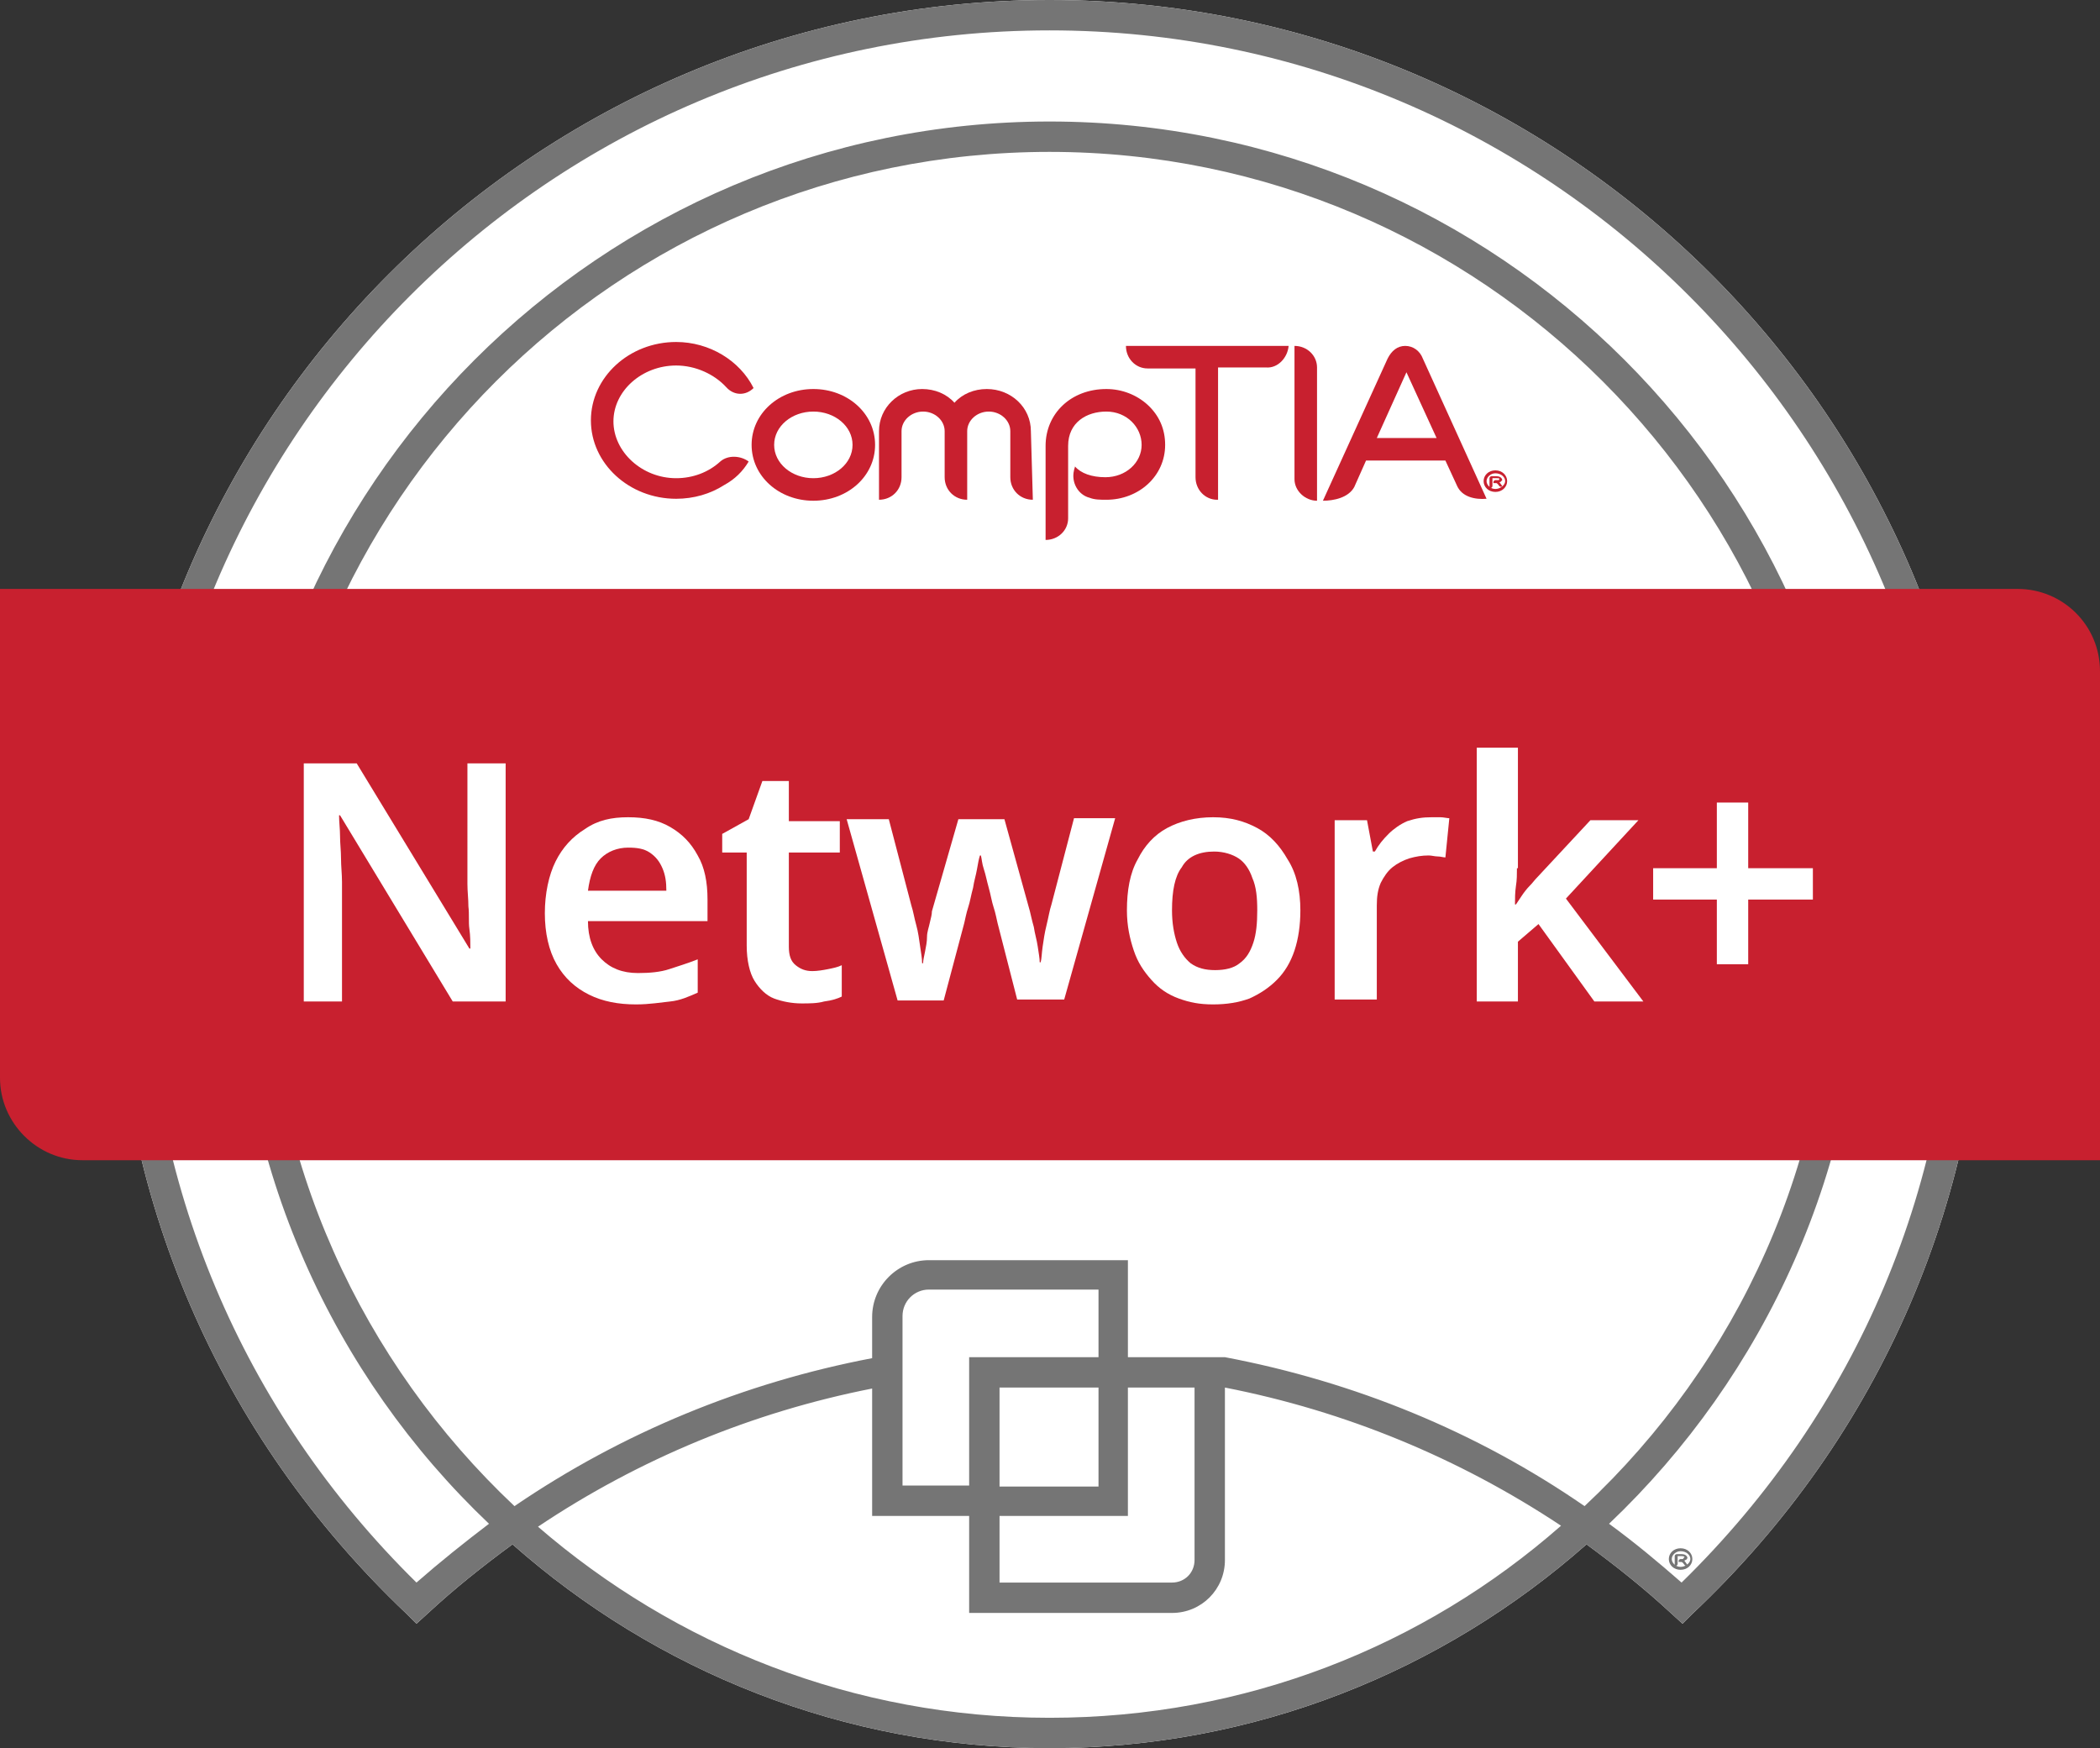 <?xml version="1.0" encoding="utf-8"?>
<!-- Generator: Adobe Illustrator 26.0.2, SVG Export Plug-In . SVG Version: 6.00 Build 0)  -->
<svg version="1.1" id="Logotype_Editable_Text" xmlns="http://www.w3.org/2000/svg" xmlns:xlink="http://www.w3.org/1999/xlink"
	 x="0px" y="0px" viewBox="0 0 214.3 178.4" style="enable-background:new 0 0 214.3 178.4;" xml:space="preserve">
<rect x="0" y="0" width="214.3" height="178.4" fill="#333333" stroke="none"/>
<style type="text/css">
	.st0{fill:#FFFFFF;}
	.st1{fill:#757575;}
	.st2{fill:#C8202F;}
</style>
<g>
	<g>
		<g>
			<path class="st0" d="M107.1,0C54.5,0,11.7,42.8,11.7,95.4c0,26.5,10.6,51.1,29.8,69.3l1,1l1.1-1c2.8-2.6,5.7-4.9,8.7-7.1
				c14.6,12.9,33.8,20.8,54.8,20.8s40.2-7.9,54.8-20.8c3,2.2,5.9,4.5,8.7,7.1l1.1,1l1-1c19.3-18.2,29.9-42.8,29.9-69.3
				C202.6,42.8,159.8,0,107.1,0L107.1,0z"/>
			<path class="st1" d="M171.6,161.5c-2.4-2.1-4.8-4.1-7.4-6c15.9-15.1,25.9-36.5,25.9-60.1c0-45.8-37.2-83-83-83s-83,37.2-83,83
				c0,23.6,9.9,45,25.8,60.1c-2.5,1.9-5,3.9-7.4,6C24.7,144,14.8,120.6,14.8,95.4c0-50.9,41.4-92.3,92.3-92.3s92.3,41.4,92.3,92.3
				C199.5,120.5,189.6,143.9,171.6,161.5L171.6,161.5L171.6,161.5z M161.7,153.7c-11-7.6-23.5-12.7-36.7-15.2h-9.9v-9.9H94.8
				c-3.2,0-5.8,2.6-5.8,5.8v4.2c-13.1,2.5-25.5,7.6-36.5,15.1C37,139.1,27.2,118.4,27.2,95.4c0-44.1,35.8-79.9,79.9-79.9
				S187,51.4,187,95.4C187,118.4,177.3,139.1,161.7,153.7L161.7,153.7z M112.1,138.5H98.9v13.1h-6.8v-17.3c0-1.5,1.2-2.7,2.7-2.7
				h17.3V138.5L112.1,138.5z M102,151.7v-10.1h10.1v10.1H102z M115.1,154.7v-13.1h6.8v17.6c0,1.3-1,2.3-2.3,2.3H102v-6.8H115.1z
				 M107.1,175.3c-20,0-38.2-7.4-52.2-19.5c10.3-6.9,21.9-11.7,34.1-14.1v13h9.9v9.9h20.7c3,0,5.4-2.4,5.4-5.4v-17.6
				c12.3,2.4,23.9,7.2,34.3,14.1C145.3,168,127.1,175.3,107.1,175.3C107.1,175.3,107.1,175.3,107.1,175.3z M107.1,0
				C54.5,0,11.7,42.8,11.7,95.4c0,26.5,10.6,51.1,29.8,69.3l1,1l1.1-1c2.8-2.6,5.7-4.9,8.7-7.1c14.6,12.9,33.8,20.8,54.8,20.8
				s40.2-7.9,54.8-20.8c3,2.2,5.9,4.5,8.7,7.1l1.1,1l1-1c19.3-18.2,29.9-42.8,29.9-69.3C202.6,42.8,159.8,0,107.1,0L107.1,0z"/>
			<path class="st1" d="M171.5,160.2c-0.7,0-1.2-0.5-1.2-1.1s0.5-1.1,1.2-1.1s1.2,0.5,1.2,1.1S172.2,160.2,171.5,160.2 M171.5,158.3
				c-0.5,0-0.9,0.4-0.9,0.8s0.4,0.8,0.9,0.8s1-0.4,1-0.8S172.1,158.3,171.5,158.3 M172,159.2c0,0-0.1,0-0.1,0.1c0,0,0.1,0.1,0.3,0.4
				l0,0c-0.1,0.1-0.2,0.1-0.3,0c-0.2-0.3-0.3-0.3-0.3-0.3h-0.3v-0.1c0-0.1,0.1-0.2,0.2-0.2h0.1c0.1,0,0.2,0,0.2-0.1
				c0,0,0.1-0.1,0.1-0.1s0-0.1-0.3-0.1h-0.4v0.8c0,0.1-0.1,0.2-0.2,0.2h-0.1v-1c0-0.1,0.1-0.2,0.2-0.2h0.5c0.5,0,0.6,0.3,0.6,0.4
				C172.2,159,172.1,159.2,172,159.2"/>
			<path class="st2" d="M205.9,60.1H0V110c0,4.6,3.8,8.4,8.4,8.4h205.9V68.5C214.3,63.8,210.5,60.1,205.9,60.1L205.9,60.1
				L205.9,60.1z"/>
		</g>
		<g>
			<path class="st2" d="M83,51.1c-3.5,0-6.3-2.5-6.3-5.7s2.8-5.7,6.3-5.7s6.3,2.5,6.3,5.7S86.5,51.1,83,51.1 M83,42
				c-2.2,0-4,1.5-4,3.4s1.8,3.4,4,3.4s4-1.5,4-3.4S85.2,42,83,42"/>
			<path class="st2" d="M105.4,51c-1.3,0-2.3-1-2.3-2.3V44c0-1.1-1-2-2.2-2s-2.2,0.9-2.2,2v7c-1.3,0-2.3-1-2.3-2.3V44
				c0-1.1-1-2-2.2-2s-2.2,0.9-2.2,2v4.7c0,1.3-1,2.3-2.3,2.3v-7c0-2.4,2-4.3,4.4-4.3c1.3,0,2.5,0.5,3.3,1.4c0.8-0.9,2-1.4,3.3-1.4
				c2.5,0,4.5,1.9,4.5,4.3L105.4,51L105.4,51L105.4,51z"/>
			<path class="st2" d="M112.9,51c-0.6,0-1.2,0-1.7-0.2c-1.2-0.3-1.9-1.6-1.6-2.8c0-0.1,0.1-0.3,0.1-0.4l0,0
				c0.6,0.7,1.7,1.1,3.1,1.1c2.1,0,3.7-1.5,3.7-3.3S115,42,112.9,42c-2,0-3.9,1.1-3.9,3.5v7.4c0,1.2-1,2.2-2.3,2.2v-9.6
				c0-3.3,2.6-5.8,6.2-5.8c1.6,0,3.1,0.6,4.2,1.6c1.2,1.1,1.8,2.5,1.8,4.1C118.9,48.6,116.2,51,112.9,51"/>
			<path class="st2" d="M129.2,37.5h-4.9v13.5h-0.1c-1.2,0-2.2-1-2.2-2.3V37.6h-4.9c-1.2,0-2.2-1-2.2-2.3h16.6
				C131.4,36.5,130.4,37.6,129.2,37.5"/>
			<path class="st2" d="M148.7,49.6l-1.2-2.6h-8.1l-1.2,2.7c-0.6,1.1-2.1,1.4-3.2,1.4l6.6-14.5c0.4-0.8,1-1.3,1.8-1.3
				s1.5,0.5,1.8,1.3l6.5,14.3C150.5,51,149.2,50.7,148.7,49.6 M143.7,37.6l-3.2,7.1h6.1l-3.3-7.2L143.7,37.6L143.7,37.6z"/>
			<path class="st2" d="M74.1,39.5c-1.2-1.3-3.1-2.2-5.1-2.2c-3.5,0-6.4,2.6-6.4,5.7s2.9,5.8,6.4,5.8c1.7,0,3.3-0.6,4.5-1.7
				c0.8-0.7,2.1-0.6,2.9,0c-0.6,1-1.4,1.8-2.5,2.4c-1.4,0.9-3.1,1.4-4.9,1.4c-4.8,0-8.7-3.6-8.7-8s3.9-8,8.7-8
				c3.4,0,6.5,1.9,7.9,4.7C76.1,40.4,74.9,40.4,74.1,39.5"/>
			<path class="st2" d="M152.6,50.2c-0.7,0-1.2-0.5-1.2-1.1s0.5-1.1,1.2-1.1s1.2,0.5,1.2,1.1S153.3,50.2,152.6,50.2 M152.6,48.3
				c-0.5,0-0.9,0.4-0.9,0.8s0.4,0.8,0.9,0.8s1-0.4,1-0.8S153.2,48.3,152.6,48.3 M153.1,49.2c0,0-0.1,0-0.1,0c0,0,0.1,0.1,0.3,0.4
				l0,0c-0.1,0.1-0.2,0.1-0.3,0c-0.2-0.3-0.3-0.3-0.3-0.3h-0.3v-0.1c0-0.1,0.1-0.2,0.2-0.2h0.1c0.1,0,0.2,0,0.2,0c0,0,0.1,0,0.1-0.1
				s0-0.1-0.3-0.1h-0.4v0.8c0,0.1-0.1,0.2-0.2,0.2H152v-1c0-0.1,0.1-0.2,0.2-0.2h0.5c0.5,0,0.6,0.3,0.6,0.4
				C153.3,49,153.2,49.1,153.1,49.2"/>
			<path class="st2" d="M132.1,35.3v13.6c0,1.2,1.1,2.2,2.3,2.2V37.5C134.4,36.3,133.4,35.3,132.1,35.3"/>
		</g>
	</g>
	<g>
		<path class="st0" d="M51.6,102.2h-5.4l-11.5-19h-0.1c0,0.7,0.1,1.4,0.1,2.1c0,0.8,0.1,1.5,0.1,2.3s0.1,1.6,0.1,2.4v12.2h-3.9V77.9
			h5.4l11.5,18.9h0.1c0-0.6,0-1.3-0.1-2s0-1.5-0.1-2.3c0-0.8-0.1-1.5-0.1-2.3V77.9h3.9L51.6,102.2L51.6,102.2z"/>
		<path class="st0" d="M64.1,83.4c1.7,0,3.1,0.3,4.3,1c1.2,0.7,2.1,1.6,2.8,2.9c0.7,1.2,1,2.7,1,4.5v2.2H60c0,1.7,0.5,3,1.4,3.9
			c0.9,0.9,2.1,1.4,3.7,1.4c1.2,0,2.3-0.1,3.2-0.4s1.9-0.6,2.9-1v3.4c-0.9,0.4-1.8,0.8-2.8,0.9s-2.1,0.3-3.5,0.3
			c-1.8,0-3.4-0.3-4.8-1s-2.5-1.7-3.3-3.1c-0.8-1.4-1.2-3.2-1.2-5.2s0.4-3.9,1.1-5.3s1.7-2.5,3-3.3C61,83.7,62.4,83.4,64.1,83.4
			L64.1,83.4z M64.1,86.5c-1.1,0-2.1,0.4-2.8,1.1s-1.1,1.8-1.3,3.3H68c0-0.9-0.1-1.6-0.4-2.3c-0.3-0.7-0.7-1.2-1.3-1.6
			S65,86.5,64.1,86.5z"/>
		<path class="st0" d="M82.9,99.1c0.5,0,1.1-0.1,1.6-0.2s1-0.2,1.4-0.4v3.2c-0.4,0.2-1,0.4-1.8,0.5c-0.7,0.2-1.5,0.2-2.3,0.2
			c-1,0-2-0.2-2.8-0.5s-1.5-1-2-1.8s-0.8-2.1-0.8-3.6V87h-2.5v-1.9l2.7-1.5l1.4-3.9h2.7v4.1h5.2V87h-5.2v9.6c0,0.9,0.2,1.5,0.7,1.9
			S82.2,99.1,82.9,99.1z"/>
		<path class="st0" d="M101.8,94.2c-0.1-0.4-0.2-1-0.4-1.6s-0.3-1.3-0.5-2s-0.3-1.3-0.5-1.9c-0.2-0.6-0.2-1-0.3-1.4H100
			c-0.1,0.3-0.2,0.8-0.3,1.4c-0.1,0.6-0.3,1.2-0.4,1.9c-0.2,0.7-0.3,1.4-0.5,2s-0.3,1.2-0.4,1.6l-2.1,7.9h-4.7l-5.2-18.5h4.3
			l2.3,8.8c0.2,0.6,0.3,1.3,0.5,2s0.3,1.5,0.4,2.2s0.2,1.2,0.2,1.7h0.1c0-0.3,0.1-0.7,0.2-1.2s0.2-1,0.2-1.5s0.2-1,0.3-1.5
			c0.1-0.4,0.2-0.8,0.2-1.1l2.7-9.4h4.7l2.6,9.4c0.1,0.4,0.2,0.9,0.4,1.6c0.1,0.7,0.3,1.3,0.4,2s0.2,1.2,0.2,1.6h0.1
			c0.1-0.4,0.1-0.9,0.2-1.6c0.1-0.7,0.2-1.4,0.4-2.2c0.2-0.8,0.3-1.5,0.5-2.1l2.3-8.8h4.2l-5.2,18.5h-4.8L101.8,94.2L101.8,94.2z"/>
		<path class="st0" d="M132.7,92.9c0,1.5-0.2,2.9-0.6,4.1s-1,2.2-1.8,3s-1.7,1.4-2.8,1.9c-1.1,0.4-2.3,0.6-3.7,0.6s-2.4-0.2-3.5-0.6
			s-2-1-2.8-1.9s-1.4-1.8-1.8-3s-0.7-2.5-0.7-4.1c0-2,0.3-3.8,1.1-5.2c0.7-1.4,1.7-2.5,3-3.2c1.3-0.7,2.9-1.1,4.7-1.1
			s3.2,0.4,4.5,1.1c1.3,0.7,2.3,1.8,3.1,3.2C132.3,89.1,132.7,90.9,132.7,92.9L132.7,92.9z M119.6,92.9c0,1.3,0.2,2.4,0.5,3.3
			c0.3,0.9,0.8,1.6,1.4,2.1c0.7,0.5,1.5,0.7,2.5,0.7s1.9-0.2,2.5-0.7c0.7-0.5,1.1-1.2,1.4-2.1c0.3-0.9,0.4-2,0.4-3.3
			s-0.1-2.4-0.5-3.3c-0.3-0.9-0.8-1.6-1.4-2s-1.5-0.7-2.5-0.7c-1.5,0-2.7,0.5-3.3,1.6C119.9,89.4,119.6,90.9,119.6,92.9L119.6,92.9z
			"/>
		<path class="st0" d="M146.1,83.4c0.3,0,0.6,0,0.9,0s0.7,0.1,0.9,0.1l-0.4,4c-0.2,0-0.5-0.1-0.8-0.1s-0.6-0.1-0.9-0.1
			c-0.7,0-1.3,0.1-2,0.3c-0.6,0.2-1.2,0.5-1.7,0.9s-0.9,1-1.2,1.6c-0.3,0.7-0.4,1.4-0.4,2.3v9.6h-4.3V83.7h3.3l0.6,3.2h0.2
			c0.4-0.7,0.8-1.2,1.4-1.8c0.5-0.5,1.2-1,1.9-1.3C144.5,83.5,145.2,83.4,146.1,83.4L146.1,83.4z"/>
		<path class="st0" d="M154.8,88.6c0,0.6,0,1.2-0.1,1.8c-0.1,0.7-0.1,1.3-0.1,1.9h0.1c0.2-0.3,0.4-0.6,0.6-0.9s0.5-0.7,0.8-1
			c0.3-0.3,0.5-0.6,0.8-0.9l5.4-5.8h4.9l-7.4,8l7.9,10.5h-5l-5.7-7.9l-2.1,1.8v6.1h-4.2V76.3h4.2V88.6z"/>
		<path class="st0" d="M178.4,88.6h6.6v3.2h-6.6v6.6h-3.2v-6.6h-6.5v-3.2h6.5v-6.7h3.2V88.6z"/>
	</g>
</g>
</svg>
